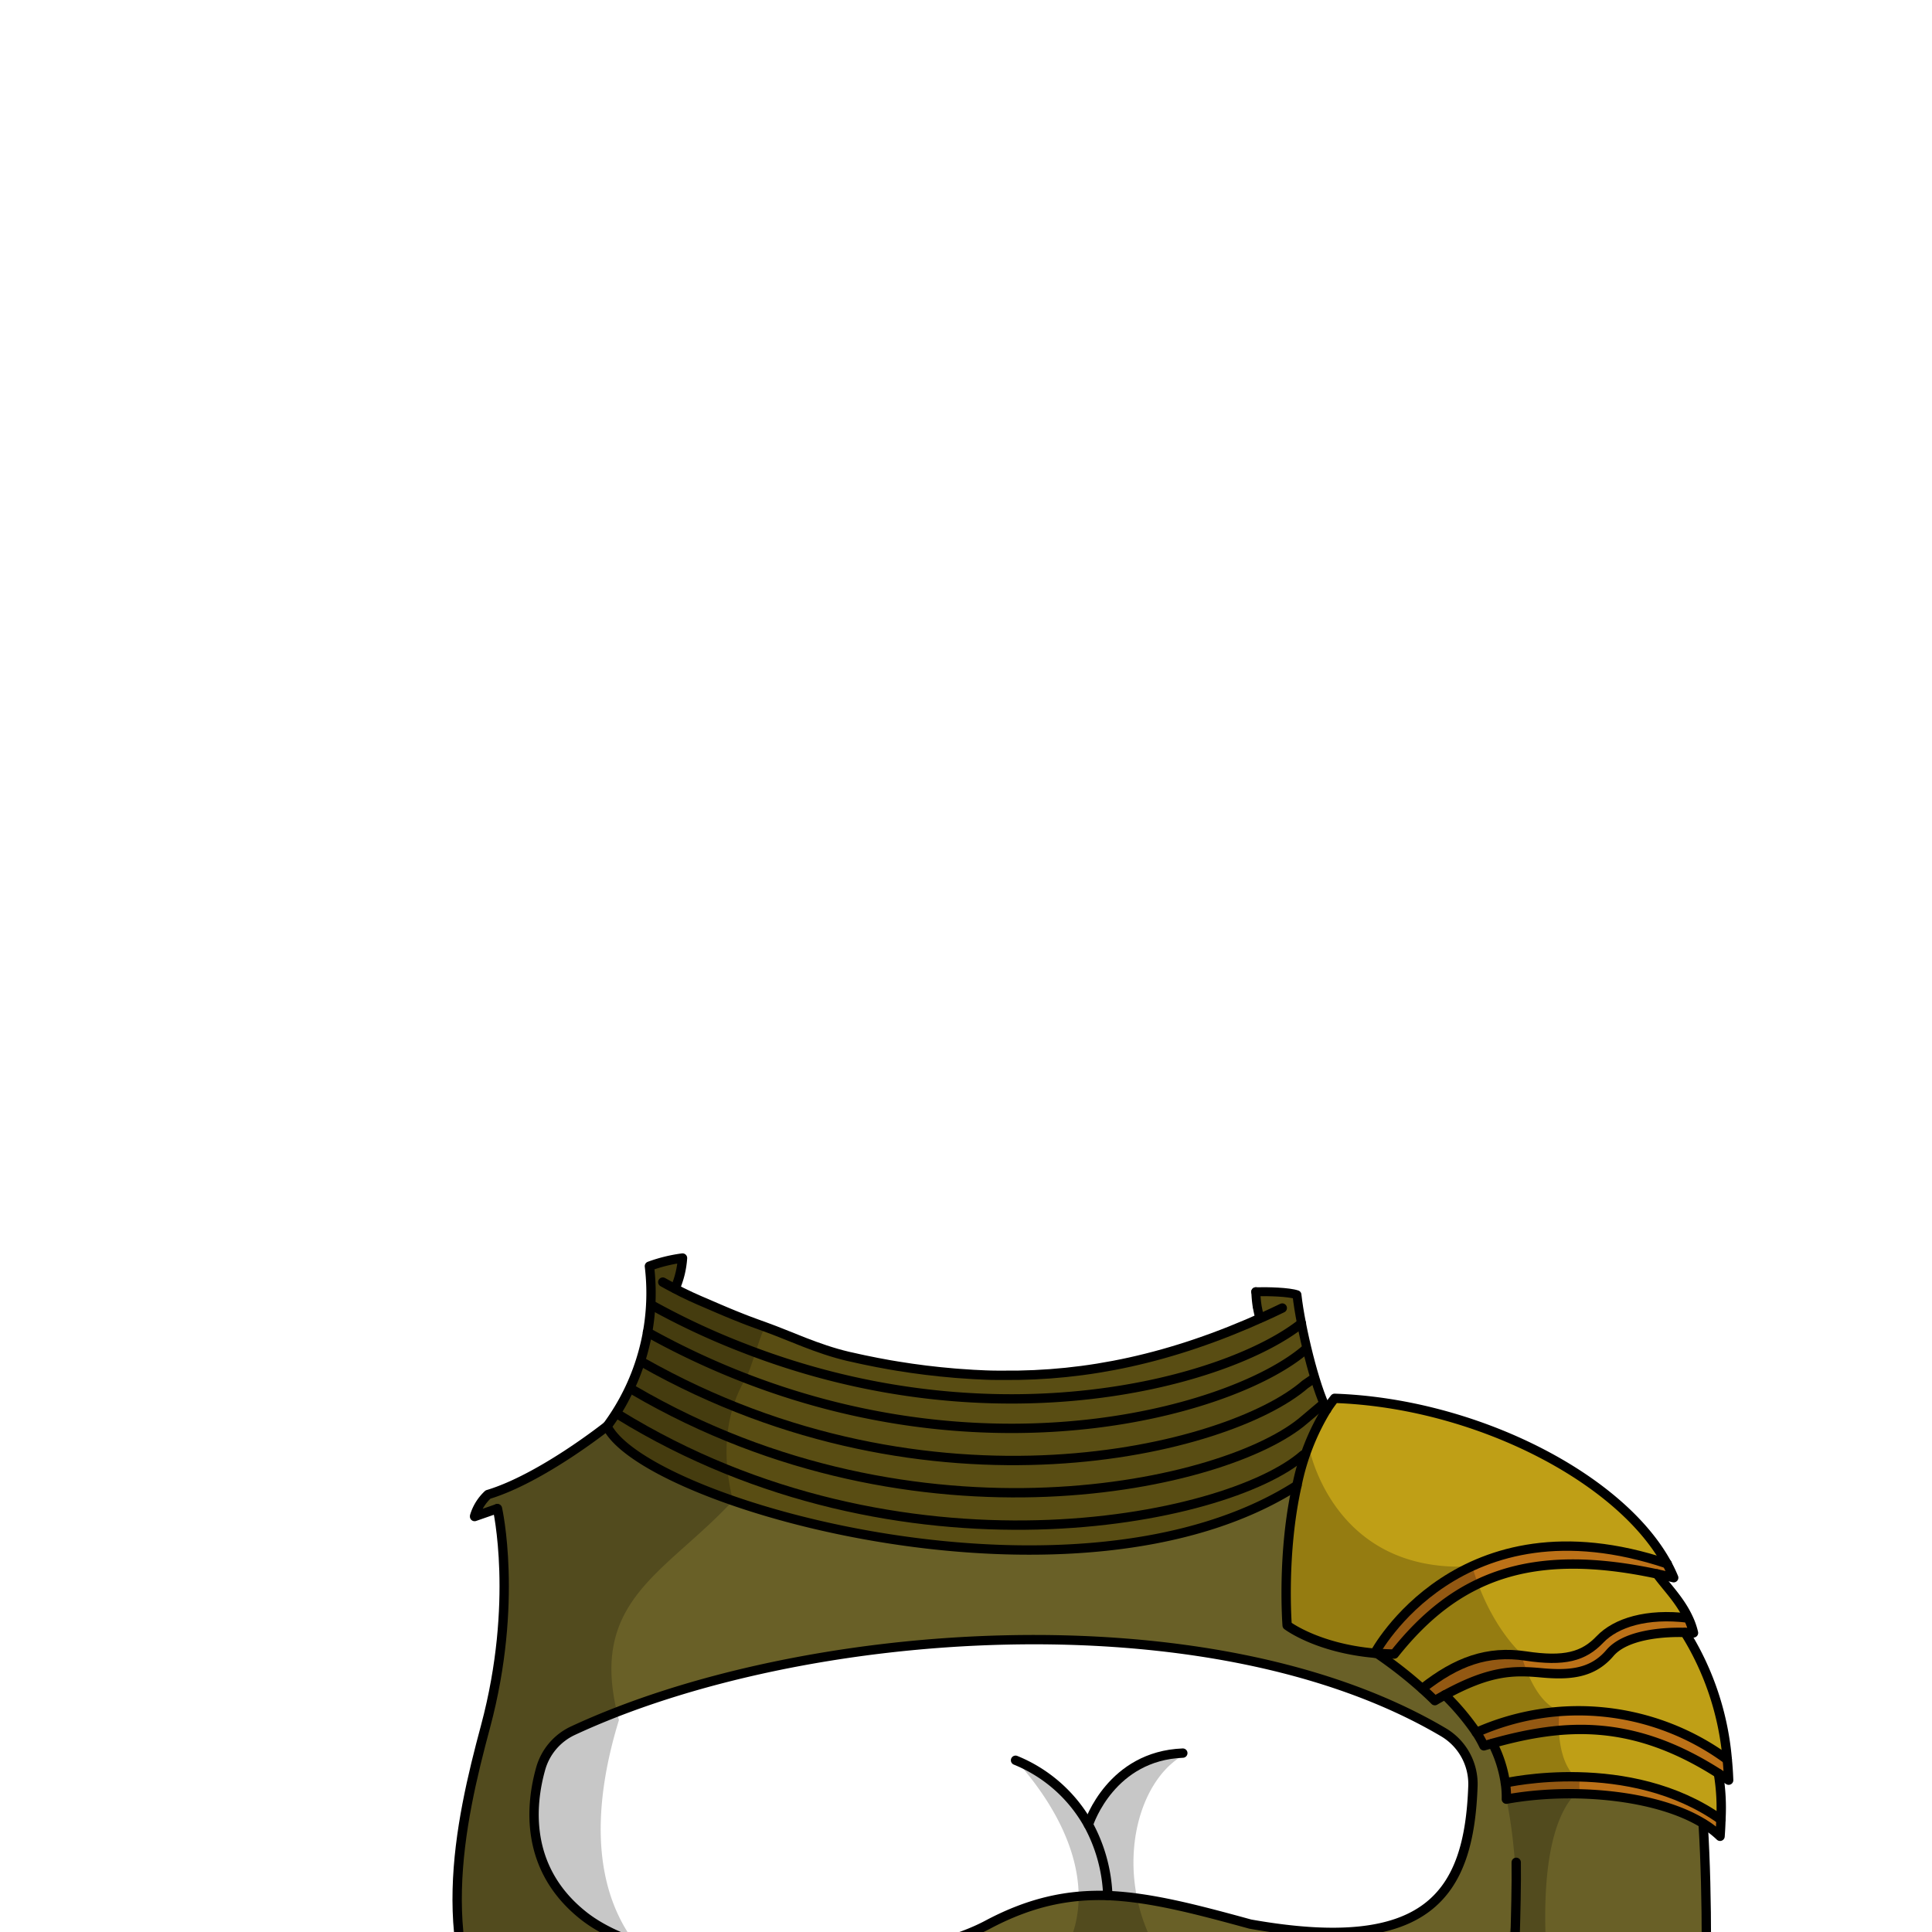 <svg xmlns="http://www.w3.org/2000/svg" viewBox="0 0 432 432">
  <defs>
    <style>.GUNDAN_CAT_OUTFIT_CAT_OUTFIT_21_cls-1{isolation:isolate;}.GUNDAN_CAT_OUTFIT_CAT_OUTFIT_21_cls-2{fill:#bf9f16;}.GUNDAN_CAT_OUTFIT_CAT_OUTFIT_21_cls-3{fill:#bc7117;}.GUNDAN_CAT_OUTFIT_CAT_OUTFIT_21_cls-4{opacity:0.22;mix-blend-mode:multiply;}.GUNDAN_CAT_OUTFIT_CAT_OUTFIT_21_cls-5{fill:#594d13;}.GUNDAN_CAT_OUTFIT_CAT_OUTFIT_21_cls-6{fill:#696027;}.GUNDAN_CAT_OUTFIT_CAT_OUTFIT_21_cls-7,.GUNDAN_CAT_OUTFIT_CAT_OUTFIT_21_cls-8{fill:none;stroke:#000;stroke-linecap:round;stroke-linejoin:round;}.GUNDAN_CAT_OUTFIT_CAT_OUTFIT_21_cls-7{stroke-width:2.09px;}.GUNDAN_CAT_OUTFIT_CAT_OUTFIT_21_cls-8{stroke-width:2px;}</style>
  </defs>
  <g class="GUNDAN_CAT_OUTFIT_CAT_OUTFIT_21_cls-1">
    <g id="Outfit">
      <path class="GUNDAN_CAT_OUTFIT_CAT_OUTFIT_21_cls-2" d="M377.47,361.74l-.11.05c-9.06-1.1-16,1-19.63,4.81s-7.91,5-16.61,3.68l-.9-.13c-8-1-14.75,1.53-22.21,7.44a97.43,97.43,0,0,0-10.11-7.89c1.24.11,2.55.17,3.9.19,5.58-7,11.63-12.31,18.73-15.67,10.41-5,23.11-5.84,40-2.25C372.32,354.53,375.56,357.66,377.47,361.74Z" />
      <path class="GUNDAN_CAT_OUTFIT_CAT_OUTFIT_21_cls-2" d="M372.79,349.71c-18.9-6.35-33.24-4.24-43.6.49a49.44,49.44,0,0,0-21.79,19.46c-12.92-1.15-19.55-6.22-19.55-6.22s-1.26-15.89,2.19-31.28a62,62,0,0,1,2.6-8.82,42.59,42.59,0,0,1,4-8.11,30.74,30.74,0,0,1,1.8-2.51C329.89,313.79,362.34,330.44,372.79,349.71Z" />
      <path class="GUNDAN_CAT_OUTFIT_CAT_OUTFIT_21_cls-3" d="M386.53,398.07c-.77-.53-1.53-1-2.29-1.51C371,388.11,359.69,386,348.57,387a80.93,80.93,0,0,0-14.82,2.88l-1.95.56a24.46,24.46,0,0,0-1.69-3,57.75,57.75,0,0,1,18.57-4.68,56.11,56.11,0,0,1,37.54,10.74C386.37,395,386.47,396.49,386.53,398.07Z" />
      <path class="GUNDAN_CAT_OUTFIT_CAT_OUTFIT_21_cls-3" d="M384.8,406.87c0,1.15-.09,2.39-.19,3.73a21.35,21.35,0,0,0-3.78-2.88c-6.75-4.13-17.06-6.31-27.46-6.61a81.85,81.85,0,0,0-16.54,1.19,21.51,21.51,0,0,0-.23-3.63,71.86,71.86,0,0,1,15.63-1.37C361.83,397.42,374.27,399.38,384.8,406.87Z" />
      <path class="GUNDAN_CAT_OUTFIT_CAT_OUTFIT_21_cls-3" d="M374.28,352.82c-1.27-.3-2.52-.59-3.75-.85-16.89-3.59-29.59-2.71-40,2.25-7.1,3.36-13.15,8.64-18.73,15.67-1.35,0-2.66-.08-3.9-.19l-.5,0a49.44,49.44,0,0,1,21.79-19.46c10.36-4.73,24.7-6.84,43.6-.49A30.38,30.38,0,0,1,374.28,352.82Z" />
      <path class="GUNDAN_CAT_OUTFIT_CAT_OUTFIT_21_cls-3" d="M378.68,365.16c-.55,0-1.2-.08-1.91-.1-5.06-.16-13.32.53-16.78,4.6-3.95,4.63-9.1,5-15.59,4.4-1-.09-1.95-.17-2.91-.21-5-.21-10.05.58-18.43,5.17-.72.39-1.45.8-2.22,1.25-.92-.93-1.88-1.82-2.83-2.68,7.46-5.91,14.19-8.4,22.21-7.44l.9.13c8.7,1.3,12.94.11,16.61-3.68s10.57-5.91,19.63-4.81l.11-.05A16.12,16.12,0,0,1,378.68,365.16Z" />
      <path class="GUNDAN_CAT_OUTFIT_CAT_OUTFIT_21_cls-2" d="M386.22,393.45a56.11,56.11,0,0,0-37.54-10.74,57.75,57.75,0,0,0-18.57,4.68,55.43,55.43,0,0,0-7.05-8.37c8.38-4.59,13.44-5.38,18.43-5.17,1,0,1.92.12,2.91.21,6.49.62,11.64.23,15.59-4.4,3.46-4.07,11.72-4.76,16.78-4.6A63.66,63.66,0,0,1,386.22,393.45Z" />
      <path class="GUNDAN_CAT_OUTFIT_CAT_OUTFIT_21_cls-2" d="M384.8,406.87c-10.53-7.49-23-9.45-32.57-9.57a71.86,71.86,0,0,0-15.63,1.37,28.43,28.43,0,0,0-2.85-8.84A80.93,80.93,0,0,1,348.57,387c11.12-1,22.45,1.16,35.67,9.61A46.37,46.37,0,0,1,384.8,406.87Z" />
      <path class="GUNDAN_CAT_OUTFIT_CAT_OUTFIT_21_cls-4" d="M353.37,401.11a81.85,81.85,0,0,0-16.54,1.19,21.51,21.51,0,0,0-.23-3.63,28.43,28.43,0,0,0-2.85-8.84l-1.95.56a24.46,24.46,0,0,0-1.69-3,55.43,55.43,0,0,0-7.05-8.37c-.72.39-1.45.8-2.22,1.25-.92-.93-1.88-1.82-2.83-2.68a97.43,97.43,0,0,0-10.11-7.89l-.5,0c-12.92-1.15-19.55-6.22-19.55-6.22s-1.26-15.89,2.19-31.28a62,62,0,0,1,2.6-8.82s5.11,28.63,36.55,26.86c.41,1.41.86,2.76,1.34,4,3.92,10.47,9.56,15.44,9.56,15.44s0,.18.13.49a31,31,0,0,0,1.27,3.7c1.31,3.24,3.64,7.4,7.2,8.69a1,1,0,0,0,0,.17,30.45,30.45,0,0,0-.11,4.24c.2,4.52,1.44,8.34,3.66,10.35a7,7,0,0,0,1,.77A8.18,8.18,0,0,0,353.37,401.11Z" />
      <path class="GUNDAN_CAT_OUTFIT_CAT_OUTFIT_21_cls-5" d="M296.67,315.23A52.19,52.19,0,0,0,290,332.16C273.11,343,250.58,346.84,228,346.56l-3.7-.08-2.28-.09-2.05-.1-1.3-.07-1.79-.12-.26,0-2.12-.16-2.23-.2c-1.65-.14-3.28-.32-4.9-.5-1.22-.14-2.43-.3-3.64-.45-2.66-.36-5.3-.76-7.9-1.2l-1.94-.34c-5.16-.92-10.16-2-14.91-3.21-1.19-.3-2.37-.61-3.53-.93-.94-.25-1.86-.51-2.77-.78-.62-.17-1.22-.34-1.82-.53l-.51-.15-1.64-.51c-1.64-.51-3.24-1-4.78-1.57l-.12,0a111.82,111.82,0,0,1-16.73-7.19c-.33-.17-.65-.36-1-.53-.62-.35-1.23-.71-1.8-1.07l-.86-.53c-.6-.38-1.18-.77-1.72-1.16-.35-.24-.68-.49-1-.73a20.38,20.38,0,0,1-3.87-3.71,2.47,2.47,0,0,1-.28-.38,7.71,7.71,0,0,1-.78-1.28s5.68-4.1,7.91-14.31a38.26,38.26,0,0,0,.85-6.89c.09-2.42,1.07-11.68.71-14.61a40.51,40.51,0,0,1,7.6-2.31,24.47,24.47,0,0,1-1.86,7.32c.47.23,1,.49,1.47.76l.23.11c2.3,1.16,4.91,2.24,8.24,3.67l1.69.72c.58.24,1.17.49,1.78.73l1.85.74,1,.37c.63.25,1.29.49,2,.74l1.88.69c5.58,2,11.61,4.95,18.6,6.59l1.23.28,1.11.24c.44.11.88.2,1.33.29,1.85.39,3.72.75,5.64,1.09l1.8.31c4.08.66,8.33,1.2,12.71,1.56l.92.07c1.06.08,2.15.15,3.24.21,1.77.1,3.57.16,5.39.2l1.27,0c18.62.19,37.57-3.68,58.65-13.26-.08-.36-1,.92-1.11.5-.05-.26-.58-.83-.63-1.09-.17-.83,0-2.75-.08-3.81l-.24-.49s5.88-1,9.16.15c.21,2,1.64,10.3,2,12.14a56.3,56.3,0,0,0,1.77,6.72A50.37,50.37,0,0,0,296.67,315.23Z" />
      <path class="GUNDAN_CAT_OUTFIT_CAT_OUTFIT_21_cls-6" d="M279.55,430.27c-9.63-2.64-17.79-4.83-25.39-5.82-2.19-.29-4.34-.49-6.45-.56a51,51,0,0,0-26.91,6.54c-16.53,8.81-55.56,12.15-79,3.89a38.86,38.86,0,0,1-11.52-6.09c-13.06-10.51-11.62-24.72-9.38-32.69a13.36,13.36,0,0,1,7.19-8.51c3.12-1.44,6.39-2.83,9.78-4.14,52.31-20.32,136-24.47,185,4.52a13.38,13.38,0,0,1,6.52,12C328.49,423.64,319.35,437.34,279.55,430.27Zm101.5,78.45c-1.49-10.22-1.64-22.26-1-44.32a35.41,35.41,0,0,0,1.14-4.45c.43-15.64.72-35.23-.34-52.23-7-4.3-17.81-6.48-28.61-6.63H352a80.82,80.82,0,0,0-15.13,1.2h-.05a22.63,22.63,0,0,0-.22-3.63,28.41,28.41,0,0,0-2.86-8.85l-1.95.57a22.56,22.56,0,0,0-1.69-3,54.79,54.79,0,0,0-7.05-8.37c-.72.39-1.44.8-2.21,1.25-.93-.94-1.88-1.83-2.84-2.68a96.32,96.32,0,0,0-10.1-7.89l-.51,0c-12.92-1.15-19.54-6.22-19.54-6.22s-1.27-15.89,2.18-31.29c-34.36,22-91.83,15.3-126.25,3.36-14.87-5.17-25.45-11.32-28-16.58,0,0-14.7,11.69-26.56,15.25a10.8,10.8,0,0,0-3,4.83.66.66,0,0,1,0,.09l5-1.74.11-.05s4.8,20.94-2.66,48.73c-5.83,21.7-12.38,50.91,4,73.91l0,0,0,0,.29.31a50.16,50.16,0,0,0,7,5.84c9.82,6.92,29.7,17,61.45,16.34,41.29-1.47,56.93-15.86,89.3-8.58,14.07,3.17,24.62,5,33.23,4.45h0c9.1-.55,16-3.68,22.67-10.46a.34.34,0,0,0,.09-.08,59.34,59.34,0,0,0,4.37-5l.09-.11a59.48,59.48,0,0,1-6.77,9.88,32.77,32.77,0,0,1-3.77,3.38l.28,2.24-3,16.09.53,4.16.31,2.53a126.2,126.2,0,0,1,1.09,16.47v7.32c5.89,3,21.91,4.9,32.89,5.24,12.7.39,25.36-1.37,29.95-6.24C382.35,519.07,381.81,513.91,381.05,508.72Z" />
      <path class="GUNDAN_CAT_OUTFIT_CAT_OUTFIT_21_cls-4" d="M319.91,524.76v-7.31A126,126,0,0,0,318.82,501l-.32-2.54-.52-4.16,3-16.08a48.66,48.66,0,0,1,7.73-10.32c16.78-27.28,8.14-65.58,8.14-65.58h.05c.55-.15,5.69-1.46,15.12-1.2h.22c-11.71,12.35-4.57,52.68-4.57,52.68s-7.94,17.16.19,51.05c.81,11.42,2.79,19.51,5,25.18C341.81,529.67,325.8,527.72,319.91,524.76Z" />
      <path class="GUNDAN_CAT_OUTFIT_CAT_OUTFIT_21_cls-4" d="M331.13,462.8a31,31,0,0,1-4.37,5,.34.34,0,0,1-.09.08c-5.22,4.86-12.53,8.47-22.67,10.46h0c-8.61.52-19.16-1.28-33.23-4.45-32.37-7.28-48,7.11-89.3,8.58-31.75.68-51.63-9.42-61.45-16.34a50.16,50.16,0,0,1-7-5.84l-.29-.31,0,0,0,0c-16.4-23-9.85-52.21-4-73.91,7.46-27.79,2.66-48.73,2.66-48.73l-.11.05-5,1.74a.66.66,0,0,0,0-.09,10.8,10.8,0,0,1,3-4.83c11.86-3.56,26.56-15.25,26.56-15.25s5.69-4.11,7.92-14.32a38.14,38.14,0,0,0,.85-6.88c.09-2.42,1.07-11.68.71-14.61a40.51,40.51,0,0,1,7.6-2.31,24.47,24.47,0,0,1-1.86,7.32l1.47.76.23.11c2.3,1.16,4.92,2.24,8.24,3.67l1.7.72,1.77.73,1.86.74.95.37,2,.74,1.88.68c-1,1-3.15,9.42-4.39,11.49a28.8,28.8,0,0,0-2.79,6.21c-1.67,5.26-2.33,12.26-.08,21.16-15,16.16-32,22.14-25.92,47.38q.18.81.42,1.68c-4.87,15.83-7.16,35.39,3.51,49.74,7.14,9.62,20.1,16.89,42,19.16,37,3.83,57.23-9.89,57.28-29.4,0-9.27-4.53-19.85-14-30.47,0,0,9.45,1.95,16.81,14.36,1.6-9.72,10.31-14.43,20.92-15.7-8.67,4.67-13.51,18.37-10.65,32.18a39.45,39.45,0,0,0,5.45,13.33C270.68,454.94,332.32,474,339,425,339.3,439.8,338,453,331.13,462.8Z" />
      <path class="GUNDAN_CAT_OUTFIT_CAT_OUTFIT_21_cls-7" d="M286.72,292.48c-1.27.61-2.53,1.21-3.79,1.78-21.09,9.59-40,13.45-58.66,13.26-.42,0-.85,0-1.27,0-1.81,0-3.61-.1-5.39-.19-1.08-.06-2.17-.13-3.24-.22l-.91-.07c-4.38-.36-8.63-.89-12.71-1.56l-1.8-.3q-2.88-.51-5.64-1.09l-1.34-.29-1.11-.25-1.23-.27c-7-1.65-13-4.6-18.59-6.6l-1.88-.68-2-.74-.95-.37-1.86-.74-1.77-.73-1.7-.72c-3.32-1.43-5.94-2.51-8.24-3.67l-.23-.11-.36-.19-.46-.24-.65-.33c-1.07-.56-2-1.06-2.74-1.48" />
      <path class="GUNDAN_CAT_OUTFIT_CAT_OUTFIT_21_cls-7" d="M292,301.66c-15.23,13.24-67.83,28.78-125.39,6.48a173.18,173.18,0,0,1-21.83-10.25" />
      <path class="GUNDAN_CAT_OUTFIT_CAT_OUTFIT_21_cls-7" d="M291,295.92h0c-16.44,13-68,27.47-124.37,5.64a163.39,163.39,0,0,1-21.07-9.83" />
      <path class="GUNDAN_CAT_OUTFIT_CAT_OUTFIT_21_cls-7" d="M293.28,308.56l-1.45,1c-17.05,14.84-83.78,31.53-148.15-4.94" />
      <path class="GUNDAN_CAT_OUTFIT_CAT_OUTFIT_21_cls-7" d="M296,313.81l-.33.28-4,3.38c-17.06,14.83-86.56,30.49-150-6.6" />
      <path class="GUNDAN_CAT_OUTFIT_CAT_OUTFIT_21_cls-7" d="M138.33,316.33c62.79,38.7,135.92,24,153.08,9" />
      <path class="GUNDAN_CAT_OUTFIT_CAT_OUTFIT_21_cls-8" d="M296.68,315.22C294,310,290.83,296.91,290,289.51c-1.84-.63-6.47-.74-9.23-.67" />
      <path class="GUNDAN_CAT_OUTFIT_CAT_OUTFIT_21_cls-8" d="M280.81,288.84a25.54,25.54,0,0,0,.3,3.28c0,.09,0,.18.05.26l.15.76c.09.42.18.81.27,1.18,0,.06,0,.12,0,.18s.05.2.08.3h0" />
      <path class="GUNDAN_CAT_OUTFIT_CAT_OUTFIT_21_cls-7" d="M290,332.15c-48.44,31-142.81,5.05-153.81-12.41a6.66,6.66,0,0,1-.46-.81,50.07,50.07,0,0,0,9.48-35.81,34.49,34.49,0,0,1,7.4-1.82,20.5,20.5,0,0,1-1.66,6.83" />
      <path class="GUNDAN_CAT_OUTFIT_CAT_OUTFIT_21_cls-7" d="M111.23,337.32S116,358.25,108.58,386c-5.83,21.7-12.39,50.92,4,73.91" />
      <path class="GUNDAN_CAT_OUTFIT_CAT_OUTFIT_21_cls-7" d="M111.12,337.36l-5,1.74a.66.66,0,0,0,0-.09,10.8,10.8,0,0,1,3-4.83c11.86-3.56,26.56-15.25,26.56-15.25" />
      <path class="GUNDAN_CAT_OUTFIT_CAT_OUTFIT_21_cls-7" d="M338.76,433.57c.16-5.14.34-12.45.27-17.15" />
      <path class="GUNDAN_CAT_OUTFIT_CAT_OUTFIT_21_cls-7" d="M381.17,460c.43-15.64.71-35.23-.34-52.23" />
      <path class="GUNDAN_CAT_OUTFIT_CAT_OUTFIT_21_cls-7" d="M128.08,387c51.08-23.78,142.57-30.49,194.75.38a13.43,13.43,0,0,1,6.52,12c-.86,24.22-10,37.92-49.8,30.85-12.4-3.4-22.38-6-31.84-6.38-8.91-.29-17.35,1.45-26.91,6.54-19.71,10.51-71.38,13.23-90.53-2.2-13.06-10.51-11.62-24.72-9.38-32.69A13.36,13.36,0,0,1,128.08,387Z" />
      <path class="GUNDAN_CAT_OUTFIT_CAT_OUTFIT_21_cls-7" d="M227.08,393.6A32.78,32.78,0,0,1,243.37,408a35.88,35.88,0,0,1,4.34,15.87h0" />
      <path class="GUNDAN_CAT_OUTFIT_CAT_OUTFIT_21_cls-7" d="M243.37,408v0c.21-.66,5.19-15.38,21.11-16" />
      <path class="GUNDAN_CAT_OUTFIT_CAT_OUTFIT_21_cls-7" d="M290,332.16c-3.45,15.39-2.19,31.28-2.19,31.28s6.63,5.07,19.55,6.22l.5,0c1.24.11,2.55.17,3.9.19,13.76-17.33,30.31-24,58.73-17.92,1.23.26,2.48.55,3.75.85a30.38,30.38,0,0,0-1.49-3.11c-10.45-19.27-42.9-35.92-74.32-37a30.74,30.74,0,0,0-1.8,2.51A52.19,52.19,0,0,0,290,332.16Z" />
      <path class="GUNDAN_CAT_OUTFIT_CAT_OUTFIT_21_cls-7" d="M307.4,369.66s18.87-35.58,65.39-20" />
      <path class="GUNDAN_CAT_OUTFIT_CAT_OUTFIT_21_cls-7" d="M307.9,369.7A97.43,97.43,0,0,1,318,377.59c.95.86,1.91,1.75,2.83,2.68.77-.45,1.5-.86,2.22-1.25,10-5.48,15.28-5.54,21.34-5,6.49.62,11.64.23,15.59-4.4,3.46-4.07,11.72-4.76,16.78-4.6.71,0,1.36.06,1.91.1a16.12,16.12,0,0,0-1.21-3.42c-1.91-4.08-5.15-7.21-6.94-9.77" />
      <path class="GUNDAN_CAT_OUTFIT_CAT_OUTFIT_21_cls-7" d="M377.36,361.79c-9.06-1.1-16,1-19.63,4.81s-7.91,5-16.61,3.68c-8.43-1.26-15.38,1.19-23.11,7.31" />
      <path class="GUNDAN_CAT_OUTFIT_CAT_OUTFIT_21_cls-7" d="M323.06,379a55.43,55.43,0,0,1,7.05,8.37,24.46,24.46,0,0,1,1.69,3l1.95-.56c16.27-4.54,31.41-5.45,50.49,6.73.76.48,1.52,1,2.29,1.51-.06-1.58-.16-3.12-.31-4.62a63.66,63.66,0,0,0-9.45-28.39s0,0,0,0" />
      <path class="GUNDAN_CAT_OUTFIT_CAT_OUTFIT_21_cls-7" d="M330.11,387.39a56.15,56.15,0,0,1,56.11,6.06" />
      <path class="GUNDAN_CAT_OUTFIT_CAT_OUTFIT_21_cls-7" d="M333.75,389.83a28.43,28.43,0,0,1,2.85,8.84,21.51,21.51,0,0,1,.23,3.63c14.68-2.67,33.56-1,44,5.42a21.35,21.35,0,0,1,3.78,2.88c.1-1.34.16-2.58.19-3.73a46.37,46.37,0,0,0-.56-10.31" />
      <path class="GUNDAN_CAT_OUTFIT_CAT_OUTFIT_21_cls-7" d="M336.6,398.67s27.72-6.37,48.2,8.2h0" />
    </g>
  </g>
</svg>
